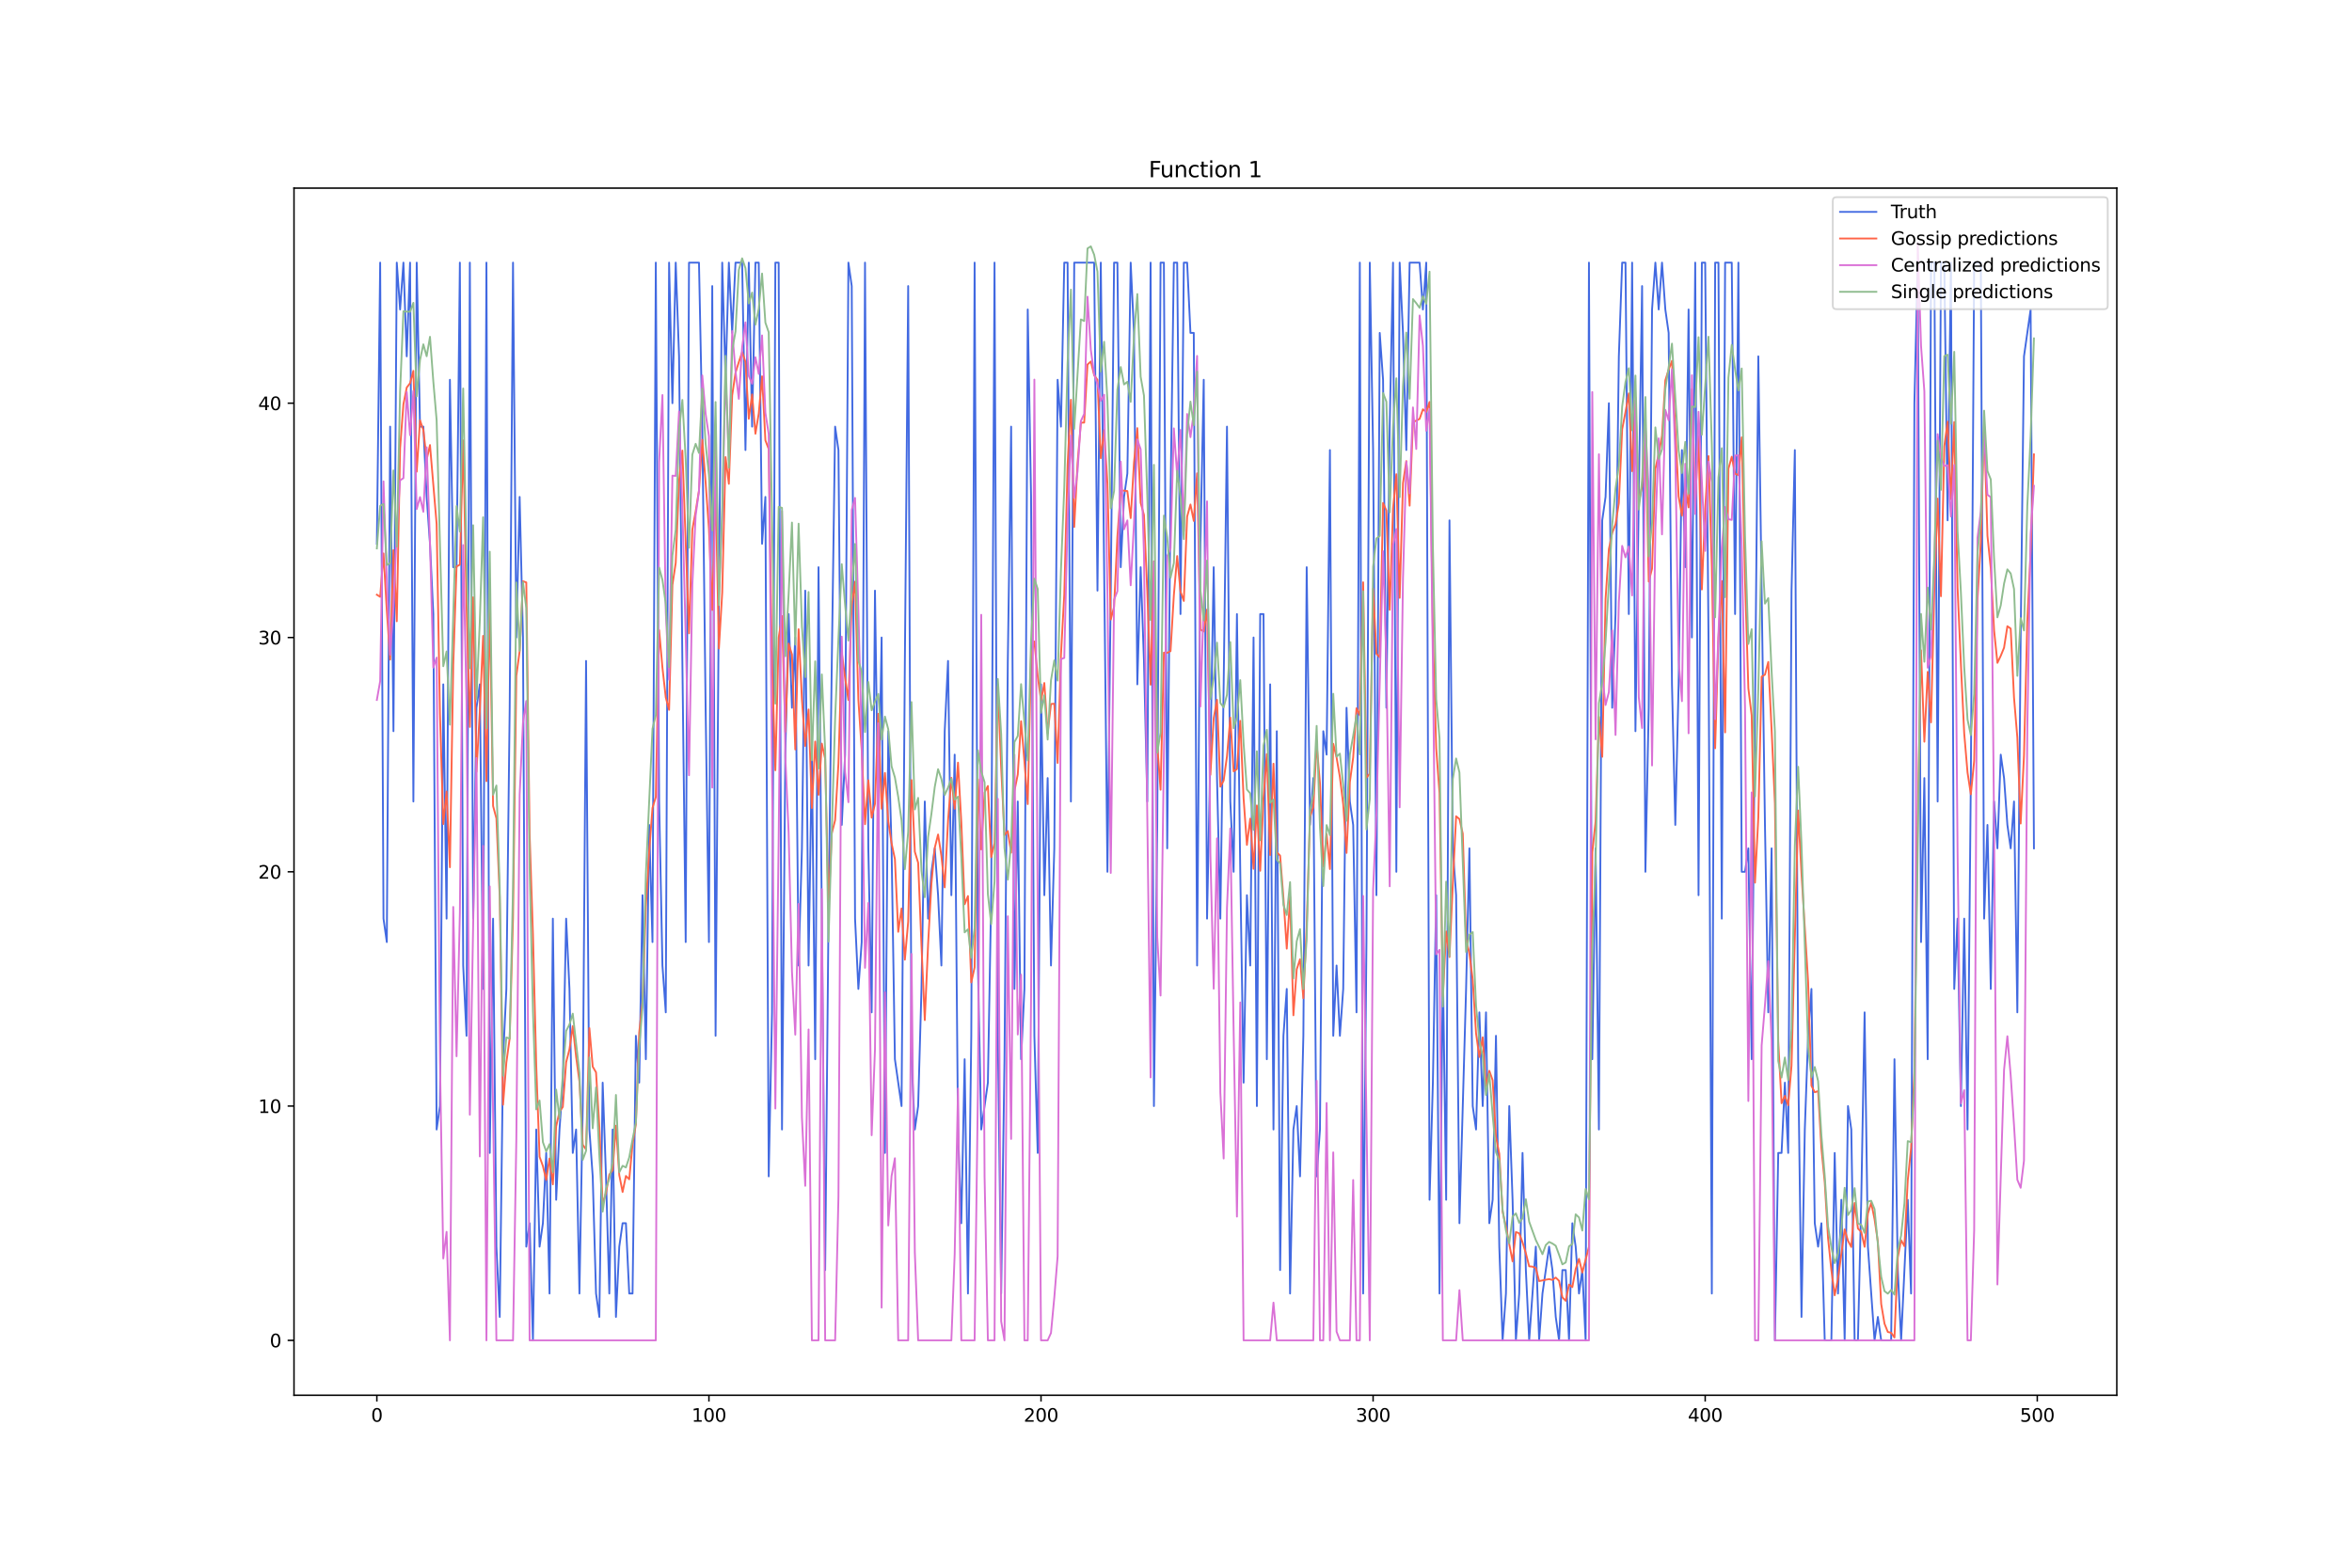 <?xml version="1.0" encoding="utf-8" standalone="no"?>
<!DOCTYPE svg PUBLIC "-//W3C//DTD SVG 1.1//EN"
  "http://www.w3.org/Graphics/SVG/1.1/DTD/svg11.dtd">
<svg xmlns:xlink="http://www.w3.org/1999/xlink" width="1296pt" height="864pt" viewBox="0 0 1296 864" xmlns="http://www.w3.org/2000/svg" version="1.1">
 <defs>
  <style type="text/css">*{stroke-linejoin: round; stroke-linecap: butt}</style>
 </defs>
 <g id="figure_1">
  <g id="patch_1">
   <path d="M 0 864 
L 1296 864 
L 1296 0 
L 0 0 
z
" style="fill: #ffffff"/>
  </g>
  <g id="axes_1">
   <g id="patch_2">
    <path d="M 162 768.96 
L 1166.4 768.96 
L 1166.4 103.68 
L 162 103.68 
z
" style="fill: #ffffff"/>
   </g>
   <g id="matplotlib.axis_1">
    <g id="xtick_1">
     <g id="line2d_1">
      <defs>
       <path id="m7e8999a92a" d="M 0 0 
L 0 3.5 
" style="stroke: #000000; stroke-width: 0.8"/>
      </defs>
      <g>
       <use xlink:href="#m7e8999a92a" x="207.655" y="768.96" style="stroke: #000000; stroke-width: 0.8"/>
      </g>
     </g>
     <g id="text_1">
      <!-- 0 -->
      <g transform="translate(204.473 783.558) scale(0.1 -0.1)">
       <defs>
        <path id="DejaVuSans-30" d="M 2034 4250 
Q 1547 4250 1301 3770 
Q 1056 3291 1056 2328 
Q 1056 1369 1301 889 
Q 1547 409 2034 409 
Q 2525 409 2770 889 
Q 3016 1369 3016 2328 
Q 3016 3291 2770 3770 
Q 2525 4250 2034 4250 
z
M 2034 4750 
Q 2819 4750 3233 4129 
Q 3647 3509 3647 2328 
Q 3647 1150 3233 529 
Q 2819 -91 2034 -91 
Q 1250 -91 836 529 
Q 422 1150 422 2328 
Q 422 3509 836 4129 
Q 1250 4750 2034 4750 
z
" transform="scale(0.016)"/>
       </defs>
       <use xlink:href="#DejaVuSans-30"/>
      </g>
     </g>
    </g>
    <g id="xtick_2">
     <g id="line2d_2">
      <g>
       <use xlink:href="#m7e8999a92a" x="390.639" y="768.96" style="stroke: #000000; stroke-width: 0.8"/>
      </g>
     </g>
     <g id="text_2">
      <!-- 100 -->
      <g transform="translate(381.095 783.558) scale(0.1 -0.1)">
       <defs>
        <path id="DejaVuSans-31" d="M 794 531 
L 1825 531 
L 1825 4091 
L 703 3866 
L 703 4441 
L 1819 4666 
L 2450 4666 
L 2450 531 
L 3481 531 
L 3481 0 
L 794 0 
L 794 531 
z
" transform="scale(0.016)"/>
       </defs>
       <use xlink:href="#DejaVuSans-31"/>
       <use xlink:href="#DejaVuSans-30" x="63.623"/>
       <use xlink:href="#DejaVuSans-30" x="127.246"/>
      </g>
     </g>
    </g>
    <g id="xtick_3">
     <g id="line2d_3">
      <g>
       <use xlink:href="#m7e8999a92a" x="573.623" y="768.96" style="stroke: #000000; stroke-width: 0.8"/>
      </g>
     </g>
     <g id="text_3">
      <!-- 200 -->
      <g transform="translate(564.079 783.558) scale(0.1 -0.1)">
       <defs>
        <path id="DejaVuSans-32" d="M 1228 531 
L 3431 531 
L 3431 0 
L 469 0 
L 469 531 
Q 828 903 1448 1529 
Q 2069 2156 2228 2338 
Q 2531 2678 2651 2914 
Q 2772 3150 2772 3378 
Q 2772 3750 2511 3984 
Q 2250 4219 1831 4219 
Q 1534 4219 1204 4116 
Q 875 4013 500 3803 
L 500 4441 
Q 881 4594 1212 4672 
Q 1544 4750 1819 4750 
Q 2544 4750 2975 4387 
Q 3406 4025 3406 3419 
Q 3406 3131 3298 2873 
Q 3191 2616 2906 2266 
Q 2828 2175 2409 1742 
Q 1991 1309 1228 531 
z
" transform="scale(0.016)"/>
       </defs>
       <use xlink:href="#DejaVuSans-32"/>
       <use xlink:href="#DejaVuSans-30" x="63.623"/>
       <use xlink:href="#DejaVuSans-30" x="127.246"/>
      </g>
     </g>
    </g>
    <g id="xtick_4">
     <g id="line2d_4">
      <g>
       <use xlink:href="#m7e8999a92a" x="756.607" y="768.96" style="stroke: #000000; stroke-width: 0.8"/>
      </g>
     </g>
     <g id="text_4">
      <!-- 300 -->
      <g transform="translate(747.063 783.558) scale(0.1 -0.1)">
       <defs>
        <path id="DejaVuSans-33" d="M 2597 2516 
Q 3050 2419 3304 2112 
Q 3559 1806 3559 1356 
Q 3559 666 3084 287 
Q 2609 -91 1734 -91 
Q 1441 -91 1130 -33 
Q 819 25 488 141 
L 488 750 
Q 750 597 1062 519 
Q 1375 441 1716 441 
Q 2309 441 2620 675 
Q 2931 909 2931 1356 
Q 2931 1769 2642 2001 
Q 2353 2234 1838 2234 
L 1294 2234 
L 1294 2753 
L 1863 2753 
Q 2328 2753 2575 2939 
Q 2822 3125 2822 3475 
Q 2822 3834 2567 4026 
Q 2313 4219 1838 4219 
Q 1578 4219 1281 4162 
Q 984 4106 628 3988 
L 628 4550 
Q 988 4650 1302 4700 
Q 1616 4750 1894 4750 
Q 2613 4750 3031 4423 
Q 3450 4097 3450 3541 
Q 3450 3153 3228 2886 
Q 3006 2619 2597 2516 
z
" transform="scale(0.016)"/>
       </defs>
       <use xlink:href="#DejaVuSans-33"/>
       <use xlink:href="#DejaVuSans-30" x="63.623"/>
       <use xlink:href="#DejaVuSans-30" x="127.246"/>
      </g>
     </g>
    </g>
    <g id="xtick_5">
     <g id="line2d_5">
      <g>
       <use xlink:href="#m7e8999a92a" x="939.591" y="768.96" style="stroke: #000000; stroke-width: 0.8"/>
      </g>
     </g>
     <g id="text_5">
      <!-- 400 -->
      <g transform="translate(930.047 783.558) scale(0.1 -0.1)">
       <defs>
        <path id="DejaVuSans-34" d="M 2419 4116 
L 825 1625 
L 2419 1625 
L 2419 4116 
z
M 2253 4666 
L 3047 4666 
L 3047 1625 
L 3713 1625 
L 3713 1100 
L 3047 1100 
L 3047 0 
L 2419 0 
L 2419 1100 
L 313 1100 
L 313 1709 
L 2253 4666 
z
" transform="scale(0.016)"/>
       </defs>
       <use xlink:href="#DejaVuSans-34"/>
       <use xlink:href="#DejaVuSans-30" x="63.623"/>
       <use xlink:href="#DejaVuSans-30" x="127.246"/>
      </g>
     </g>
    </g>
    <g id="xtick_6">
     <g id="line2d_6">
      <g>
       <use xlink:href="#m7e8999a92a" x="1122.575" y="768.96" style="stroke: #000000; stroke-width: 0.8"/>
      </g>
     </g>
     <g id="text_6">
      <!-- 500 -->
      <g transform="translate(1113.032 783.558) scale(0.1 -0.1)">
       <defs>
        <path id="DejaVuSans-35" d="M 691 4666 
L 3169 4666 
L 3169 4134 
L 1269 4134 
L 1269 2991 
Q 1406 3038 1543 3061 
Q 1681 3084 1819 3084 
Q 2600 3084 3056 2656 
Q 3513 2228 3513 1497 
Q 3513 744 3044 326 
Q 2575 -91 1722 -91 
Q 1428 -91 1123 -41 
Q 819 9 494 109 
L 494 744 
Q 775 591 1075 516 
Q 1375 441 1709 441 
Q 2250 441 2565 725 
Q 2881 1009 2881 1497 
Q 2881 1984 2565 2268 
Q 2250 2553 1709 2553 
Q 1456 2553 1204 2497 
Q 953 2441 691 2322 
L 691 4666 
z
" transform="scale(0.016)"/>
       </defs>
       <use xlink:href="#DejaVuSans-35"/>
       <use xlink:href="#DejaVuSans-30" x="63.623"/>
       <use xlink:href="#DejaVuSans-30" x="127.246"/>
      </g>
     </g>
    </g>
   </g>
   <g id="matplotlib.axis_2">
    <g id="ytick_1">
     <g id="line2d_7">
      <defs>
       <path id="ma4fb232ae3" d="M 0 0 
L -3.5 0 
" style="stroke: #000000; stroke-width: 0.8"/>
      </defs>
      <g>
       <use xlink:href="#ma4fb232ae3" x="162" y="738.72" style="stroke: #000000; stroke-width: 0.8"/>
      </g>
     </g>
     <g id="text_7">
      <!-- 0 -->
      <g transform="translate(148.637 742.519) scale(0.1 -0.1)">
       <use xlink:href="#DejaVuSans-30"/>
      </g>
     </g>
    </g>
    <g id="ytick_2">
     <g id="line2d_8">
      <g>
       <use xlink:href="#ma4fb232ae3" x="162" y="609.594" style="stroke: #000000; stroke-width: 0.8"/>
      </g>
     </g>
     <g id="text_8">
      <!-- 10 -->
      <g transform="translate(142.275 613.393) scale(0.1 -0.1)">
       <use xlink:href="#DejaVuSans-31"/>
       <use xlink:href="#DejaVuSans-30" x="63.623"/>
      </g>
     </g>
    </g>
    <g id="ytick_3">
     <g id="line2d_9">
      <g>
       <use xlink:href="#ma4fb232ae3" x="162" y="480.468" style="stroke: #000000; stroke-width: 0.8"/>
      </g>
     </g>
     <g id="text_9">
      <!-- 20 -->
      <g transform="translate(142.275 484.267) scale(0.1 -0.1)">
       <use xlink:href="#DejaVuSans-32"/>
       <use xlink:href="#DejaVuSans-30" x="63.623"/>
      </g>
     </g>
    </g>
    <g id="ytick_4">
     <g id="line2d_10">
      <g>
       <use xlink:href="#ma4fb232ae3" x="162" y="351.341" style="stroke: #000000; stroke-width: 0.8"/>
      </g>
     </g>
     <g id="text_10">
      <!-- 30 -->
      <g transform="translate(142.275 355.141) scale(0.1 -0.1)">
       <use xlink:href="#DejaVuSans-33"/>
       <use xlink:href="#DejaVuSans-30" x="63.623"/>
      </g>
     </g>
    </g>
    <g id="ytick_5">
     <g id="line2d_11">
      <g>
       <use xlink:href="#ma4fb232ae3" x="162" y="222.215" style="stroke: #000000; stroke-width: 0.8"/>
      </g>
     </g>
     <g id="text_11">
      <!-- 40 -->
      <g transform="translate(142.275 226.014) scale(0.1 -0.1)">
       <use xlink:href="#DejaVuSans-34"/>
       <use xlink:href="#DejaVuSans-30" x="63.623"/>
      </g>
     </g>
    </g>
   </g>
   <g id="line2d_12">
    <path d="M 207.655 299.691 
L 209.484 144.74 
L 211.314 506.293 
L 213.144 519.205 
L 214.974 235.128 
L 216.804 402.992 
L 218.634 144.74 
L 220.463 170.565 
L 222.293 144.74 
L 224.123 196.39 
L 225.953 144.74 
L 227.783 441.73 
L 229.613 144.74 
L 231.442 235.128 
L 233.272 235.128 
L 235.102 273.866 
L 236.932 299.691 
L 238.762 338.429 
L 240.592 622.506 
L 242.422 609.594 
L 244.251 377.167 
L 246.081 506.293 
L 247.911 209.303 
L 249.741 312.604 
L 251.571 312.604 
L 253.401 144.74 
L 255.23 532.118 
L 257.06 570.856 
L 258.89 144.74 
L 260.72 506.293 
L 262.55 390.079 
L 264.38 377.167 
L 266.209 545.031 
L 268.039 144.74 
L 269.869 635.419 
L 271.699 506.293 
L 273.529 687.07 
L 275.359 725.807 
L 277.189 583.769 
L 279.018 545.031 
L 280.848 390.079 
L 282.678 144.74 
L 284.508 351.341 
L 286.338 273.866 
L 288.168 351.341 
L 289.997 687.07 
L 291.827 674.157 
L 293.657 738.72 
L 295.487 622.506 
L 297.317 687.07 
L 299.147 674.157 
L 300.976 635.419 
L 302.806 712.895 
L 304.636 506.293 
L 306.466 661.244 
L 308.296 622.506 
L 310.126 596.681 
L 311.956 506.293 
L 313.785 545.031 
L 315.615 635.419 
L 317.445 622.506 
L 319.275 712.895 
L 321.105 609.594 
L 322.935 364.254 
L 324.764 622.506 
L 326.594 648.332 
L 328.424 712.895 
L 330.254 725.807 
L 332.084 596.681 
L 333.914 648.332 
L 335.743 712.895 
L 337.573 622.506 
L 339.403 725.807 
L 341.233 687.07 
L 343.063 674.157 
L 344.893 674.157 
L 346.723 712.895 
L 348.552 712.895 
L 350.382 570.856 
L 352.212 596.681 
L 354.042 493.38 
L 355.872 583.769 
L 357.702 454.642 
L 359.531 519.205 
L 361.361 144.74 
L 363.191 441.73 
L 365.021 532.118 
L 366.851 557.943 
L 368.681 144.74 
L 370.51 222.215 
L 372.34 144.74 
L 374.17 196.39 
L 376 364.254 
L 377.83 519.205 
L 379.66 144.74 
L 385.149 144.74 
L 386.979 235.128 
L 388.809 390.079 
L 390.639 519.205 
L 392.469 157.652 
L 394.298 570.856 
L 396.128 325.516 
L 397.958 144.74 
L 399.788 209.303 
L 401.618 144.74 
L 403.448 183.477 
L 405.277 144.74 
L 408.937 144.74 
L 410.767 248.041 
L 412.597 144.74 
L 414.427 235.128 
L 416.256 144.74 
L 418.086 144.74 
L 419.916 299.691 
L 421.746 273.866 
L 423.576 648.332 
L 425.406 557.943 
L 427.236 144.74 
L 429.065 144.74 
L 430.895 622.506 
L 432.725 415.905 
L 434.555 338.429 
L 436.385 390.079 
L 438.215 351.341 
L 440.044 532.118 
L 441.874 467.555 
L 443.704 325.516 
L 445.534 532.118 
L 447.364 415.905 
L 449.194 583.769 
L 451.023 312.604 
L 454.683 699.982 
L 456.513 506.293 
L 458.343 364.254 
L 460.173 235.128 
L 462.003 248.041 
L 463.832 454.642 
L 465.662 415.905 
L 467.492 144.74 
L 469.322 157.652 
L 471.152 506.293 
L 472.982 545.031 
L 474.811 519.205 
L 476.641 144.74 
L 478.471 467.555 
L 480.301 557.943 
L 482.131 325.516 
L 483.961 454.642 
L 485.79 351.341 
L 487.62 635.419 
L 489.45 402.992 
L 491.28 467.555 
L 493.11 583.769 
L 496.77 609.594 
L 498.599 364.254 
L 500.429 157.652 
L 502.259 583.769 
L 504.089 622.506 
L 505.919 609.594 
L 507.749 545.031 
L 509.578 441.73 
L 511.408 506.293 
L 513.238 480.468 
L 515.068 467.555 
L 516.898 493.38 
L 518.728 532.118 
L 520.557 402.992 
L 522.387 364.254 
L 524.217 493.38 
L 526.047 415.905 
L 527.877 622.506 
L 529.707 674.157 
L 531.536 583.769 
L 533.366 712.895 
L 535.196 570.856 
L 537.026 144.74 
L 538.856 532.118 
L 540.686 622.506 
L 544.345 596.681 
L 546.175 493.38 
L 548.005 144.74 
L 549.835 570.856 
L 551.665 712.895 
L 553.495 583.769 
L 555.324 364.254 
L 557.154 235.128 
L 558.984 545.031 
L 560.814 441.73 
L 562.644 583.769 
L 564.474 545.031 
L 566.303 170.565 
L 568.133 273.866 
L 569.963 570.856 
L 571.793 635.419 
L 573.623 377.167 
L 575.453 493.38 
L 577.283 428.817 
L 579.112 532.118 
L 580.942 467.555 
L 582.772 209.303 
L 584.602 235.128 
L 586.432 144.74 
L 588.262 144.74 
L 590.091 441.73 
L 591.921 144.74 
L 602.9 144.74 
L 604.73 325.516 
L 606.56 144.74 
L 610.22 480.468 
L 612.05 325.516 
L 613.879 144.74 
L 615.709 144.74 
L 617.539 312.604 
L 619.369 273.866 
L 621.199 260.953 
L 623.029 144.74 
L 624.858 183.477 
L 626.688 377.167 
L 628.518 312.604 
L 630.348 364.254 
L 632.178 441.73 
L 634.008 144.74 
L 635.837 609.594 
L 637.667 454.642 
L 639.497 144.74 
L 641.327 144.74 
L 643.157 467.555 
L 644.987 273.866 
L 646.817 144.74 
L 648.646 144.74 
L 650.476 338.429 
L 652.306 144.74 
L 654.136 144.74 
L 655.966 183.477 
L 657.796 183.477 
L 659.625 532.118 
L 661.455 299.691 
L 663.285 209.303 
L 665.115 506.293 
L 666.945 415.905 
L 668.775 312.604 
L 670.604 428.817 
L 672.434 506.293 
L 674.264 377.167 
L 676.094 235.128 
L 677.924 441.73 
L 679.754 480.468 
L 681.583 338.429 
L 683.413 480.468 
L 685.243 596.681 
L 687.073 493.38 
L 688.903 532.118 
L 690.733 351.341 
L 692.563 609.594 
L 694.392 338.429 
L 696.222 338.429 
L 698.052 583.769 
L 699.882 377.167 
L 701.712 622.506 
L 703.542 402.992 
L 705.371 699.982 
L 707.201 570.856 
L 709.031 545.031 
L 710.861 712.895 
L 712.691 622.506 
L 714.521 609.594 
L 716.35 648.332 
L 718.18 570.856 
L 720.01 312.604 
L 721.84 454.642 
L 723.67 428.817 
L 725.5 648.332 
L 727.33 622.506 
L 729.159 402.992 
L 730.989 415.905 
L 732.819 248.041 
L 734.649 570.856 
L 736.479 532.118 
L 738.309 570.856 
L 740.138 545.031 
L 741.968 390.079 
L 743.798 441.73 
L 745.628 454.642 
L 747.458 557.943 
L 749.288 144.74 
L 751.117 712.895 
L 752.947 519.205 
L 754.777 144.74 
L 756.607 248.041 
L 758.437 493.38 
L 760.267 183.477 
L 762.097 209.303 
L 763.926 390.079 
L 765.756 235.128 
L 767.586 144.74 
L 769.416 480.468 
L 771.246 144.74 
L 773.076 183.477 
L 774.905 248.041 
L 776.735 144.74 
L 782.225 144.74 
L 784.055 170.565 
L 785.884 144.74 
L 787.714 661.244 
L 789.544 596.681 
L 791.374 493.38 
L 793.204 712.895 
L 795.034 532.118 
L 796.864 661.244 
L 798.693 286.778 
L 800.523 467.555 
L 802.353 493.38 
L 804.183 674.157 
L 807.843 545.031 
L 809.672 467.555 
L 811.502 609.594 
L 813.332 622.506 
L 815.162 557.943 
L 816.992 609.594 
L 818.822 557.943 
L 820.651 674.157 
L 822.481 661.244 
L 824.311 570.856 
L 826.141 687.07 
L 827.971 738.72 
L 829.801 712.895 
L 831.63 609.594 
L 833.46 661.244 
L 835.29 738.72 
L 837.12 712.895 
L 838.95 635.419 
L 840.78 699.982 
L 842.61 738.72 
L 846.269 687.07 
L 848.099 738.72 
L 849.929 712.895 
L 853.589 687.07 
L 855.418 699.982 
L 857.248 725.807 
L 859.078 738.72 
L 860.908 699.982 
L 862.738 699.982 
L 864.568 738.72 
L 866.397 674.157 
L 868.227 687.07 
L 870.057 712.895 
L 871.887 699.982 
L 873.717 738.72 
L 875.547 144.74 
L 877.377 583.769 
L 879.206 467.555 
L 881.036 622.506 
L 882.866 286.778 
L 884.696 273.866 
L 886.526 222.215 
L 888.356 390.079 
L 890.185 338.429 
L 892.015 196.39 
L 893.845 144.74 
L 895.675 144.74 
L 897.505 338.429 
L 899.335 144.74 
L 901.164 402.992 
L 902.994 273.866 
L 904.824 157.652 
L 906.654 480.468 
L 908.484 390.079 
L 910.314 170.565 
L 912.144 144.74 
L 913.973 170.565 
L 915.803 144.74 
L 917.633 170.565 
L 919.463 183.477 
L 921.293 377.167 
L 923.123 454.642 
L 924.952 377.167 
L 926.782 248.041 
L 928.612 312.604 
L 930.442 170.565 
L 932.272 351.341 
L 934.102 144.74 
L 935.931 493.38 
L 937.761 144.74 
L 939.591 144.74 
L 941.421 351.341 
L 943.251 712.895 
L 945.081 144.74 
L 946.911 144.74 
L 948.74 506.293 
L 950.57 144.74 
L 954.23 144.74 
L 956.06 338.429 
L 957.89 144.74 
L 959.719 480.468 
L 961.549 480.468 
L 963.379 467.555 
L 965.209 583.769 
L 968.869 196.39 
L 972.528 454.642 
L 974.358 557.943 
L 976.188 467.555 
L 978.018 738.72 
L 979.848 635.419 
L 981.678 635.419 
L 983.507 596.681 
L 985.337 635.419 
L 987.167 325.516 
L 988.997 248.041 
L 990.827 583.769 
L 992.657 725.807 
L 994.486 622.506 
L 996.316 570.856 
L 998.146 545.031 
L 999.976 674.157 
L 1001.806 687.07 
L 1003.636 674.157 
L 1005.465 738.72 
L 1009.125 738.72 
L 1010.955 635.419 
L 1012.785 712.895 
L 1014.615 661.244 
L 1016.444 738.72 
L 1018.274 609.594 
L 1020.104 622.506 
L 1021.934 738.72 
L 1023.764 738.72 
L 1025.594 661.244 
L 1027.424 557.943 
L 1029.253 687.07 
L 1032.913 738.72 
L 1034.743 725.807 
L 1036.573 738.72 
L 1042.062 738.72 
L 1043.892 583.769 
L 1045.722 699.982 
L 1047.552 738.72 
L 1051.211 661.244 
L 1053.041 712.895 
L 1054.871 222.215 
L 1056.701 144.74 
L 1058.531 519.205 
L 1060.361 428.817 
L 1062.191 583.769 
L 1064.02 144.74 
L 1065.85 144.74 
L 1067.68 441.73 
L 1069.51 144.74 
L 1071.34 144.74 
L 1073.17 286.778 
L 1074.999 144.74 
L 1076.829 545.031 
L 1078.659 506.293 
L 1080.489 609.594 
L 1082.319 506.293 
L 1084.149 622.506 
L 1085.978 428.817 
L 1087.808 144.74 
L 1091.468 144.74 
L 1093.298 506.293 
L 1095.128 454.642 
L 1096.958 545.031 
L 1098.787 441.73 
L 1100.617 467.555 
L 1102.447 415.905 
L 1104.277 428.817 
L 1106.107 454.642 
L 1107.937 467.555 
L 1109.766 441.73 
L 1111.596 557.943 
L 1113.426 351.341 
L 1115.256 196.39 
L 1118.916 170.565 
L 1120.745 467.555 
L 1120.745 467.555 
" clip-path="url(#pc0b35b128b)" style="fill: none; stroke: #4169e1; stroke-linecap: square"/>
   </g>
   <g id="line2d_13">
    <path d="M 207.655 327.764 
L 209.484 328.934 
L 211.314 304.996 
L 213.144 336.607 
L 214.974 363.541 
L 216.804 303.185 
L 218.634 342.408 
L 220.463 247 
L 222.293 222.821 
L 224.123 213.582 
L 225.953 211.202 
L 227.783 204.385 
L 229.613 259.974 
L 231.442 231.663 
L 233.272 236.987 
L 235.102 253.22 
L 236.932 245.282 
L 240.592 288.819 
L 242.422 393.39 
L 244.251 454.166 
L 246.081 436.206 
L 247.911 477.967 
L 249.741 366.619 
L 251.571 312.167 
L 253.401 311.253 
L 255.23 242.692 
L 257.06 332.983 
L 258.89 400.662 
L 260.72 329.167 
L 262.55 425.402 
L 264.38 392.159 
L 266.209 350.445 
L 268.039 430.532 
L 269.869 332.908 
L 271.699 444.222 
L 273.529 451.016 
L 275.359 494.248 
L 277.189 608.871 
L 279.018 585.557 
L 280.848 572.245 
L 282.678 506.005 
L 284.508 372.474 
L 286.338 358.884 
L 288.168 320.317 
L 289.997 320.985 
L 291.827 459.633 
L 293.657 514.866 
L 295.487 587.349 
L 297.317 637.525 
L 299.147 642.621 
L 300.976 650.336 
L 302.806 638.466 
L 304.636 652.735 
L 306.466 620.755 
L 308.296 612.682 
L 310.126 610.058 
L 311.956 585.45 
L 313.785 578.329 
L 315.615 565.541 
L 317.445 582.376 
L 319.275 596.016 
L 321.105 630.852 
L 322.935 633.561 
L 324.764 566.606 
L 326.594 587.866 
L 328.424 590.994 
L 330.254 620.895 
L 332.084 663.866 
L 333.914 657.523 
L 335.743 647.372 
L 337.573 644.936 
L 339.403 620.382 
L 341.233 647.616 
L 343.063 656.942 
L 344.893 648.092 
L 346.723 649.946 
L 348.552 630.52 
L 350.382 619.691 
L 352.212 569.098 
L 354.042 552.437 
L 355.872 499.985 
L 357.702 469.579 
L 359.531 445.26 
L 361.361 439.252 
L 363.191 347.277 
L 365.021 367.95 
L 366.851 384.408 
L 368.681 391.228 
L 370.51 322.382 
L 372.34 310.21 
L 374.17 265.025 
L 376 248.325 
L 379.66 349.063 
L 381.489 291.929 
L 383.319 281.838 
L 385.149 270.304 
L 386.979 242.385 
L 388.809 265.922 
L 390.639 291.421 
L 392.469 336.183 
L 394.298 268.038 
L 396.128 357.427 
L 397.958 326.572 
L 399.788 251.91 
L 401.618 266.644 
L 403.448 217.863 
L 405.277 205.441 
L 407.107 199.552 
L 408.937 194.045 
L 410.767 199.466 
L 412.597 230.811 
L 414.427 217.371 
L 416.256 239.03 
L 418.086 227.885 
L 419.916 207.387 
L 421.746 242.699 
L 423.576 247.485 
L 425.406 365.543 
L 427.236 424.524 
L 429.065 351.442 
L 430.895 339.529 
L 432.725 403.34 
L 434.555 354.727 
L 436.385 360.706 
L 438.215 413.057 
L 440.044 346.783 
L 441.874 385.407 
L 443.704 411.145 
L 445.534 390.999 
L 447.364 445.348 
L 449.194 408.673 
L 451.023 438.046 
L 452.853 409.829 
L 454.683 418.275 
L 456.513 500.064 
L 458.343 459.266 
L 460.173 452.008 
L 462.003 420.723 
L 463.832 359.618 
L 465.662 373.553 
L 467.492 385.822 
L 469.322 333.866 
L 471.152 320.535 
L 472.982 385.762 
L 474.811 413.342 
L 476.641 454.239 
L 478.471 430.019 
L 480.301 450.655 
L 482.131 442.981 
L 483.961 393.381 
L 485.79 445.756 
L 487.62 425.991 
L 489.45 452.653 
L 491.28 464.75 
L 493.11 473.43 
L 494.94 513.562 
L 496.77 500.678 
L 498.599 528.896 
L 500.429 507.94 
L 502.259 429.925 
L 504.089 469.408 
L 505.919 475.526 
L 507.749 521.059 
L 509.578 562.207 
L 511.408 520.213 
L 513.238 486.905 
L 515.068 467.283 
L 516.898 459.912 
L 518.728 471.663 
L 520.557 489.071 
L 522.387 452.362 
L 524.217 428.67 
L 526.047 445.768 
L 527.877 420.311 
L 529.707 453.364 
L 531.536 498.343 
L 533.366 493.831 
L 535.196 541.459 
L 537.026 533.119 
L 538.856 429.481 
L 540.686 468.178 
L 542.516 436.745 
L 544.345 433.189 
L 546.175 472.404 
L 548.005 464.675 
L 549.835 378.106 
L 551.665 423.074 
L 553.495 460.31 
L 555.324 458.008 
L 557.154 469.933 
L 558.984 435.877 
L 560.814 426.865 
L 562.644 397.49 
L 564.474 419.639 
L 566.303 443.171 
L 568.133 361.349 
L 569.963 353.541 
L 571.793 372.505 
L 573.623 386.175 
L 575.453 376.415 
L 577.283 404.132 
L 579.112 387.995 
L 580.942 387.852 
L 582.772 420.493 
L 584.602 360.981 
L 586.432 327.698 
L 588.262 256.149 
L 590.091 220.338 
L 591.921 290.428 
L 593.751 255.294 
L 595.581 232.967 
L 597.411 232.898 
L 599.241 200.898 
L 601.07 199.234 
L 602.9 206.777 
L 604.73 209.335 
L 606.56 252.529 
L 608.39 237.097 
L 610.22 266.49 
L 612.05 341.463 
L 613.879 334.458 
L 615.709 295.676 
L 617.539 270.516 
L 619.369 270.407 
L 621.199 270.65 
L 623.029 285.554 
L 624.858 254.869 
L 626.688 235.961 
L 628.518 277.103 
L 630.348 283.816 
L 632.178 325.848 
L 634.008 377.364 
L 635.837 309.375 
L 637.667 410.527 
L 639.497 435.257 
L 641.327 359.674 
L 643.157 359.794 
L 644.987 358.854 
L 646.817 328.024 
L 648.646 306.456 
L 650.476 326.031 
L 652.306 331.216 
L 654.136 284.693 
L 655.966 278.026 
L 657.796 287.11 
L 659.625 260.86 
L 661.455 346.971 
L 663.285 348.031 
L 665.115 335.944 
L 666.945 427.022 
L 668.775 395.814 
L 670.604 385.693 
L 672.434 433.58 
L 674.264 430.165 
L 676.094 416.842 
L 677.924 395.485 
L 679.754 425.12 
L 681.583 423.866 
L 683.413 397.281 
L 685.243 440.052 
L 687.073 465.643 
L 688.903 451.168 
L 690.733 478.823 
L 692.563 443.907 
L 694.392 479.919 
L 696.222 439.631 
L 698.052 415.602 
L 699.882 471.253 
L 701.712 420.898 
L 703.542 469.707 
L 705.371 471.554 
L 707.201 494.888 
L 709.031 522.84 
L 710.861 494.354 
L 712.691 559.564 
L 714.521 534.227 
L 716.35 528.659 
L 718.18 550.124 
L 720.01 510.668 
L 721.84 450.149 
L 723.67 444.887 
L 725.5 410.064 
L 727.33 431.587 
L 729.159 477.455 
L 730.989 459.68 
L 732.819 478.969 
L 734.649 409.907 
L 736.479 417.455 
L 738.309 428.29 
L 740.138 443.226 
L 741.968 470.079 
L 743.798 431.071 
L 745.628 417.472 
L 747.458 390.327 
L 749.288 394.221 
L 751.117 320.915 
L 752.947 428.584 
L 754.777 426.379 
L 756.607 324.421 
L 758.437 360.29 
L 760.267 362.281 
L 762.097 277.195 
L 763.926 281.378 
L 765.756 336.121 
L 767.586 280.417 
L 769.416 261.344 
L 771.246 329.502 
L 773.076 266.316 
L 774.905 254.12 
L 776.735 278.703 
L 778.565 232.716 
L 782.225 230.863 
L 784.055 225.571 
L 785.884 227.032 
L 787.714 221.518 
L 789.544 348.79 
L 791.374 412.435 
L 793.204 437.078 
L 795.034 549.076 
L 796.864 513.355 
L 798.693 527.451 
L 800.523 486.964 
L 802.353 449.882 
L 804.183 451.415 
L 806.013 459.457 
L 807.843 517.731 
L 809.672 525.494 
L 811.502 540 
L 813.332 569.477 
L 815.162 582.537 
L 816.992 571.706 
L 818.822 598.675 
L 820.651 590.166 
L 822.481 595.373 
L 824.311 626.566 
L 826.141 635.871 
L 827.971 667.795 
L 829.801 676.043 
L 833.46 695.182 
L 835.29 679.013 
L 837.12 679.72 
L 838.95 684.707 
L 840.78 690.721 
L 842.61 697.923 
L 844.439 698.096 
L 846.269 698.853 
L 848.099 706.058 
L 851.759 705.288 
L 853.589 704.97 
L 855.418 705.4 
L 857.248 704.109 
L 859.078 705.906 
L 860.908 715.016 
L 862.738 716.912 
L 864.568 707.948 
L 866.397 709.361 
L 868.227 699.405 
L 870.057 693.796 
L 871.887 701.327 
L 875.547 687.161 
L 877.377 469.783 
L 879.206 452.784 
L 881.036 395.096 
L 882.866 417.109 
L 884.696 330.063 
L 886.526 302.645 
L 888.356 293.731 
L 890.185 288.957 
L 892.015 277.273 
L 893.845 236.572 
L 895.675 227.118 
L 897.505 216.792 
L 899.335 259.686 
L 901.164 220.705 
L 902.994 277.27 
L 904.824 268.053 
L 906.654 235.815 
L 908.484 320.509 
L 910.314 313.395 
L 912.144 258.291 
L 913.973 250.292 
L 915.803 240.102 
L 917.633 209.587 
L 919.463 203.708 
L 921.293 198.866 
L 924.952 273.558 
L 926.782 284.18 
L 928.612 268.618 
L 930.442 279.664 
L 932.272 214.434 
L 934.102 276.646 
L 935.931 240.409 
L 937.761 324.87 
L 939.591 280.096 
L 941.421 251.348 
L 943.251 312.242 
L 945.081 412.414 
L 946.911 351.303 
L 948.74 320.218 
L 950.57 403.642 
L 952.4 258.289 
L 954.23 251.71 
L 956.06 261.065 
L 957.89 261.88 
L 959.719 241.025 
L 961.549 319.955 
L 963.379 379.349 
L 965.209 394.261 
L 967.039 486.471 
L 968.869 450.508 
L 970.698 372.937 
L 972.528 371.812 
L 974.358 364.818 
L 976.188 402.223 
L 978.018 442.818 
L 979.848 573.873 
L 981.678 608.031 
L 983.507 603.924 
L 985.337 609.143 
L 987.167 587.225 
L 990.827 446.676 
L 992.657 481.428 
L 996.316 541.35 
L 998.146 598.406 
L 999.976 601.98 
L 1001.806 601.33 
L 1003.636 632.917 
L 1005.465 651.602 
L 1007.295 682.386 
L 1009.125 700.03 
L 1010.955 713.873 
L 1012.785 704.614 
L 1016.444 677.53 
L 1018.274 683.823 
L 1020.104 687.252 
L 1021.934 663.014 
L 1023.764 677.073 
L 1025.594 678.919 
L 1027.424 687.172 
L 1029.253 668.818 
L 1031.083 662.913 
L 1032.913 671.896 
L 1034.743 684.412 
L 1036.573 718.643 
L 1038.403 729.524 
L 1040.232 734.093 
L 1042.062 734.512 
L 1043.892 737.143 
L 1045.722 692.996 
L 1047.552 683.495 
L 1049.382 686.813 
L 1051.211 650.554 
L 1053.041 632.887 
L 1054.871 590.74 
L 1056.701 449.417 
L 1058.531 358.421 
L 1060.361 408.783 
L 1062.191 370.282 
L 1064.02 398.11 
L 1065.85 325.434 
L 1067.68 274.798 
L 1069.51 328.605 
L 1071.34 246.052 
L 1073.17 232.372 
L 1074.999 275.131 
L 1076.829 232.595 
L 1078.659 324.014 
L 1080.489 366.007 
L 1082.319 404.165 
L 1084.149 425.771 
L 1085.978 437.76 
L 1087.808 419.318 
L 1089.638 330.404 
L 1091.468 298.982 
L 1093.298 233.764 
L 1095.128 295.306 
L 1096.958 313.372 
L 1098.787 347.477 
L 1100.617 365.319 
L 1102.447 361.456 
L 1104.277 356.972 
L 1106.107 345.124 
L 1107.937 346.428 
L 1109.766 384.469 
L 1111.596 406.506 
L 1113.426 453.886 
L 1115.256 416.488 
L 1117.086 342.415 
L 1118.916 303.816 
L 1120.745 250.422 
L 1120.745 250.422 
" clip-path="url(#pc0b35b128b)" style="fill: none; stroke: #ff6347; stroke-linecap: square"/>
   </g>
   <g id="line2d_14">
    <path d="M 207.655 385.769 
L 209.484 375.376 
L 211.314 265.285 
L 213.144 320.789 
L 214.974 360.815 
L 216.804 334.366 
L 218.634 292.618 
L 220.463 264.701 
L 222.293 263.521 
L 224.123 216.038 
L 225.953 239.868 
L 227.783 215.482 
L 229.613 280.553 
L 231.442 273.96 
L 233.272 282.052 
L 235.102 246.521 
L 236.932 299.061 
L 238.762 367.956 
L 240.592 362.416 
L 242.422 583.743 
L 244.251 693.572 
L 246.081 678.91 
L 247.911 738.72 
L 249.741 499.847 
L 251.571 582.143 
L 253.401 503.173 
L 255.23 300.411 
L 257.06 387.189 
L 258.89 614.347 
L 260.72 509.527 
L 262.55 417.766 
L 264.38 637.349 
L 266.209 466.159 
L 268.039 738.72 
L 269.869 488.518 
L 273.529 738.72 
L 282.678 738.72 
L 284.508 627.909 
L 286.338 438.077 
L 288.168 398.202 
L 289.997 386.328 
L 291.827 738.72 
L 361.361 738.72 
L 363.191 254.756 
L 365.021 217.712 
L 366.851 337.313 
L 368.681 374.582 
L 370.51 262.16 
L 372.34 262.28 
L 374.17 226.753 
L 376 279.67 
L 377.83 350.306 
L 379.66 427.27 
L 381.489 322.292 
L 383.319 284.101 
L 385.149 270.752 
L 386.979 206.914 
L 388.809 228.008 
L 390.639 240.418 
L 392.469 434.068 
L 394.298 240.113 
L 396.128 327.709 
L 397.958 285.387 
L 399.788 206.029 
L 401.618 253.592 
L 403.448 182.485 
L 405.277 204.52 
L 407.107 219.816 
L 408.937 191.26 
L 410.767 177.659 
L 412.597 207.205 
L 414.427 211.471 
L 416.256 196.889 
L 418.086 206.077 
L 419.916 184.852 
L 421.746 227.501 
L 423.576 239.208 
L 427.236 610.958 
L 429.065 461.762 
L 430.895 281.673 
L 432.725 416.855 
L 434.555 458.869 
L 436.385 535.386 
L 438.215 570.242 
L 440.044 498.174 
L 441.874 615.715 
L 443.704 653.546 
L 445.534 567.368 
L 447.364 738.72 
L 451.023 738.72 
L 452.853 490.033 
L 454.683 738.72 
L 460.173 738.72 
L 462.003 659.751 
L 463.832 350.88 
L 465.662 425.325 
L 467.492 442.132 
L 469.322 280.989 
L 471.152 274.416 
L 472.982 336.11 
L 474.811 407.247 
L 476.641 533.394 
L 478.471 497.644 
L 480.301 625.667 
L 482.131 578.406 
L 483.961 398.614 
L 485.79 720.659 
L 487.62 546.885 
L 489.45 675.403 
L 491.28 648.079 
L 493.11 638.334 
L 494.94 738.72 
L 500.429 738.72 
L 502.259 525.767 
L 504.089 690.183 
L 505.919 738.72 
L 524.217 738.72 
L 526.047 691.193 
L 527.877 599.908 
L 529.707 738.72 
L 537.026 738.72 
L 538.856 600.294 
L 540.686 338.823 
L 542.516 648.431 
L 544.345 738.72 
L 548.005 738.72 
L 549.835 440.264 
L 551.665 728.221 
L 553.495 738.72 
L 555.324 504.97 
L 557.154 627.712 
L 558.984 415.967 
L 560.814 570.15 
L 562.644 537.162 
L 564.474 738.72 
L 566.303 738.72 
L 568.133 549.986 
L 569.963 209.21 
L 571.793 499.4 
L 573.623 738.72 
L 577.283 738.72 
L 579.112 734.645 
L 580.942 715.076 
L 582.772 692.44 
L 584.602 363.254 
L 586.432 362.625 
L 588.262 286.08 
L 590.091 239.993 
L 591.921 274.392 
L 593.751 259.87 
L 595.581 232.03 
L 597.411 228.113 
L 599.241 163.513 
L 601.07 192.83 
L 602.9 206.247 
L 604.73 211.692 
L 606.56 220.857 
L 608.39 217.546 
L 610.22 326.657 
L 612.05 481.102 
L 613.879 330.519 
L 615.709 325.863 
L 617.539 254.389 
L 619.369 291.711 
L 621.199 286.786 
L 623.029 322.566 
L 624.858 288.556 
L 626.688 242.188 
L 628.518 247.585 
L 630.348 305.413 
L 634.008 593.826 
L 635.837 309.628 
L 637.667 516.456 
L 639.497 548.682 
L 641.327 416.309 
L 643.157 306.6 
L 644.987 302.336 
L 646.817 236.097 
L 648.646 262.146 
L 650.476 236.954 
L 652.306 292.595 
L 654.136 228.158 
L 655.966 240.943 
L 657.796 227.26 
L 659.625 196.161 
L 661.455 389.378 
L 665.115 276.317 
L 666.945 470.624 
L 668.775 544.903 
L 670.604 462.04 
L 672.434 602.057 
L 674.264 638.491 
L 676.094 500.313 
L 677.924 456.563 
L 679.754 568.064 
L 681.583 670.509 
L 683.413 552.493 
L 685.243 738.72 
L 699.882 738.72 
L 701.712 717.919 
L 703.542 738.72 
L 723.67 738.72 
L 725.5 595.63 
L 727.33 738.72 
L 729.159 738.72 
L 730.989 607.881 
L 732.819 738.72 
L 734.649 635.116 
L 736.479 733.92 
L 738.309 738.72 
L 743.798 738.72 
L 745.628 650.338 
L 747.458 738.72 
L 749.288 738.72 
L 751.117 493.768 
L 754.777 738.72 
L 756.607 490.394 
L 758.437 448.708 
L 762.097 303.783 
L 763.926 364.578 
L 765.756 488.469 
L 767.586 300.755 
L 769.416 291.559 
L 771.246 444.94 
L 773.076 318.867 
L 774.905 254.377 
L 776.735 271.933 
L 778.565 224.536 
L 780.395 247.435 
L 782.225 173.87 
L 784.055 190.565 
L 785.884 237.425 
L 787.714 225.396 
L 789.544 364.797 
L 791.374 525.948 
L 793.204 523.495 
L 795.034 738.72 
L 802.353 738.72 
L 804.183 711.03 
L 806.013 738.72 
L 875.547 738.72 
L 877.377 216.059 
L 879.206 407.452 
L 881.036 250.359 
L 882.866 372.236 
L 884.696 388.541 
L 886.526 381.431 
L 888.356 347.398 
L 890.185 405.056 
L 892.015 331.857 
L 893.845 300.848 
L 895.675 307.167 
L 897.505 301.2 
L 899.335 328.181 
L 901.164 218.892 
L 902.994 384.202 
L 904.824 401.237 
L 906.654 234.737 
L 908.484 269.806 
L 910.314 421.885 
L 912.144 291.709 
L 913.973 241.571 
L 915.803 294.509 
L 917.633 225.891 
L 919.463 231.656 
L 921.293 203.516 
L 923.123 249.513 
L 924.952 363.964 
L 926.782 386.432 
L 928.612 255.581 
L 930.442 404.143 
L 932.272 206.816 
L 934.102 283.271 
L 935.931 226.958 
L 939.591 303.649 
L 941.421 254.376 
L 943.251 265.676 
L 945.081 396.36 
L 948.74 301.748 
L 950.57 279.405 
L 952.4 286.162 
L 954.23 286.545 
L 956.06 251.011 
L 957.89 251.026 
L 959.719 301.111 
L 961.549 390.379 
L 963.379 606.807 
L 965.209 436.733 
L 967.039 738.72 
L 968.869 738.72 
L 970.698 576.181 
L 972.528 553.909 
L 974.358 529.706 
L 976.188 573.592 
L 978.018 738.72 
L 1054.871 738.72 
L 1056.701 133.92 
L 1058.531 190.632 
L 1060.361 215.657 
L 1062.191 367.986 
L 1064.02 361.348 
L 1065.85 310.431 
L 1067.68 239.267 
L 1069.51 252.447 
L 1071.34 256.782 
L 1073.17 256.399 
L 1074.999 284.681 
L 1076.829 256.257 
L 1078.659 469.355 
L 1080.489 608.089 
L 1082.319 600.819 
L 1084.149 738.72 
L 1085.978 738.72 
L 1087.808 678.019 
L 1089.638 296.439 
L 1091.468 281.85 
L 1093.298 238.939 
L 1095.128 272.658 
L 1096.958 274.037 
L 1098.787 455.78 
L 1100.617 707.917 
L 1104.277 589.691 
L 1106.107 571.114 
L 1107.937 592.776 
L 1109.766 620.201 
L 1111.596 650.218 
L 1113.426 654.626 
L 1115.256 639.669 
L 1117.086 401.849 
L 1118.916 294.465 
L 1120.745 267.76 
L 1120.745 267.76 
" clip-path="url(#pc0b35b128b)" style="fill: none; stroke: #da70d6; stroke-linecap: square"/>
   </g>
   <g id="line2d_15">
    <path d="M 207.655 302.251 
L 209.484 278.777 
L 211.314 277.758 
L 213.144 311.399 
L 214.974 310.297 
L 216.804 259.266 
L 218.634 301.314 
L 220.463 215.728 
L 222.293 171.548 
L 224.123 171.745 
L 225.953 171.823 
L 227.783 166.886 
L 229.613 218.476 
L 231.442 198.375 
L 233.272 189.768 
L 235.102 196.342 
L 236.932 185.615 
L 238.762 210.129 
L 240.592 231.603 
L 244.251 367.18 
L 246.081 359.037 
L 247.911 399.412 
L 251.571 278.912 
L 253.401 292.983 
L 255.23 214.109 
L 257.06 308.685 
L 258.89 368.297 
L 260.72 289.465 
L 262.55 385.385 
L 264.38 342.567 
L 266.209 285.079 
L 268.039 401.338 
L 269.869 304.043 
L 271.699 438.046 
L 273.529 432.91 
L 275.359 488.901 
L 277.189 592.864 
L 279.018 571.761 
L 280.848 572.417 
L 282.678 489.228 
L 284.508 320.994 
L 286.338 358.648 
L 288.168 320.766 
L 289.997 335.112 
L 291.827 478.682 
L 293.657 557.095 
L 295.487 611.416 
L 297.317 606.53 
L 299.147 629.44 
L 300.976 634.637 
L 302.806 630.547 
L 304.636 646.014 
L 306.466 600.507 
L 308.296 616.352 
L 311.956 568.181 
L 313.785 564.639 
L 315.615 558.646 
L 319.275 591.235 
L 321.105 639.239 
L 322.935 634.263 
L 324.764 582.765 
L 326.594 621.846 
L 328.424 599.301 
L 330.254 636.734 
L 332.084 667.772 
L 333.914 655.094 
L 335.743 649.688 
L 337.573 640.556 
L 339.403 603.453 
L 341.233 646.092 
L 343.063 642.499 
L 344.893 643.424 
L 346.723 637.864 
L 348.552 627.866 
L 350.382 618.747 
L 352.212 576.991 
L 354.042 555.001 
L 355.872 482.098 
L 359.531 401.636 
L 361.361 394.151 
L 363.191 312.796 
L 365.021 319.611 
L 366.851 332.79 
L 368.681 367.705 
L 370.51 306.254 
L 372.34 291.898 
L 374.17 237.244 
L 376 220.414 
L 377.83 252.97 
L 379.66 301.911 
L 381.489 250.57 
L 383.319 244.595 
L 385.149 249.638 
L 386.979 214.178 
L 388.809 244.582 
L 390.639 261.739 
L 392.469 292.313 
L 394.298 221.561 
L 396.128 333.481 
L 397.958 280.623 
L 399.788 196.127 
L 401.618 257.72 
L 403.448 193.149 
L 405.277 182.696 
L 407.107 148.75 
L 408.937 142.373 
L 410.767 147.831 
L 412.597 167.255 
L 414.427 161.229 
L 416.256 178.923 
L 418.086 170.165 
L 419.916 150.758 
L 421.746 177.811 
L 423.576 183.121 
L 427.236 387.788 
L 429.065 279.331 
L 430.895 279.889 
L 432.725 361.665 
L 434.555 327.456 
L 436.385 287.991 
L 438.215 355.304 
L 440.044 288.618 
L 441.874 345.097 
L 443.704 373.189 
L 445.534 326.259 
L 447.364 419.049 
L 449.194 364.478 
L 451.023 423.585 
L 452.853 371.697 
L 454.683 413.628 
L 456.513 518.919 
L 460.173 396.024 
L 462.003 351.677 
L 463.832 310.939 
L 465.662 333.216 
L 467.492 353.043 
L 469.322 324.251 
L 471.152 299.786 
L 472.982 364.132 
L 474.811 370.105 
L 476.641 403.494 
L 478.471 375.858 
L 480.301 391.474 
L 482.131 386.644 
L 483.961 382.438 
L 485.79 407.532 
L 487.62 394.907 
L 489.45 401.935 
L 491.28 422.344 
L 493.11 428.473 
L 494.94 439.188 
L 496.77 452.126 
L 498.599 479.026 
L 500.429 458.556 
L 502.259 386.934 
L 504.089 446.1 
L 505.919 439.731 
L 507.749 479.89 
L 509.578 494.496 
L 511.408 461.277 
L 513.238 448.464 
L 515.068 433.712 
L 516.898 423.91 
L 518.728 429.326 
L 520.557 438.112 
L 522.387 434.073 
L 524.217 429.122 
L 526.047 440.657 
L 527.877 439.064 
L 529.707 472.166 
L 531.536 513.857 
L 533.366 512.185 
L 535.196 527.877 
L 537.026 511.461 
L 538.856 413.498 
L 540.686 425.089 
L 542.516 431.138 
L 544.345 492.837 
L 546.175 509.295 
L 548.005 485.946 
L 549.835 374.194 
L 551.665 404.538 
L 553.495 467.312 
L 555.324 484.789 
L 557.154 464.387 
L 558.984 408.948 
L 560.814 405.626 
L 562.644 377.037 
L 566.303 419.127 
L 568.133 352.571 
L 569.963 318.939 
L 571.793 324.582 
L 573.623 392.856 
L 575.453 383.184 
L 577.283 407.595 
L 579.112 374.967 
L 580.942 363.972 
L 582.772 375.113 
L 584.602 314.33 
L 586.432 268.812 
L 588.262 200.136 
L 590.091 159.617 
L 591.921 236.362 
L 595.581 176.035 
L 597.411 176.916 
L 599.241 136.928 
L 601.07 135.77 
L 602.9 140.379 
L 604.73 149.704 
L 606.56 204.829 
L 608.39 188.342 
L 610.22 220.769 
L 612.05 280.158 
L 613.879 270.632 
L 615.709 214.706 
L 617.539 202.262 
L 619.369 211.881 
L 621.199 210.426 
L 623.029 221.468 
L 624.858 185.05 
L 626.688 162.046 
L 628.518 207.565 
L 630.348 218.029 
L 632.178 273.305 
L 634.008 341.736 
L 635.837 256.185 
L 637.667 414.881 
L 639.497 403.773 
L 641.327 284.144 
L 643.157 296.148 
L 644.987 318.357 
L 646.817 310.297 
L 648.646 259.409 
L 650.476 273.728 
L 652.306 297.141 
L 654.136 239.26 
L 655.966 221.335 
L 657.796 234.344 
L 659.625 204.818 
L 661.455 325.221 
L 663.285 341.933 
L 665.115 308.909 
L 666.945 385.256 
L 668.775 373.668 
L 670.604 354.171 
L 672.434 387.458 
L 674.264 389.841 
L 676.094 382.862 
L 677.924 353.883 
L 679.754 401.3 
L 681.583 395.446 
L 683.413 374.841 
L 685.243 409.667 
L 687.073 435.124 
L 688.903 437.245 
L 690.733 457.37 
L 692.563 414.044 
L 694.392 463.1 
L 696.222 410.805 
L 698.052 402.222 
L 699.882 442.435 
L 701.712 440.659 
L 703.542 473.779 
L 705.371 475.81 
L 707.201 498.651 
L 709.031 504.289 
L 710.861 486.173 
L 712.691 539.263 
L 714.521 518.703 
L 716.35 512.072 
L 718.18 545.053 
L 720.01 517.518 
L 721.84 446.753 
L 723.67 437.373 
L 725.5 400.058 
L 727.33 455.954 
L 729.159 488.326 
L 730.989 454.727 
L 732.819 460.293 
L 734.649 382.356 
L 736.479 417.009 
L 738.309 415.342 
L 740.138 432.614 
L 741.968 452.351 
L 743.798 415.853 
L 745.628 405.541 
L 747.458 394.191 
L 749.288 415.789 
L 751.117 325.869 
L 752.947 457.15 
L 754.777 440.449 
L 756.607 312.259 
L 758.437 296.758 
L 760.267 295.384 
L 762.097 216.587 
L 763.926 221.351 
L 765.756 282.405 
L 767.586 235.122 
L 769.416 208.479 
L 771.246 274 
L 773.076 212.725 
L 774.905 183.277 
L 776.735 219.758 
L 778.565 164.841 
L 780.395 167.091 
L 782.225 169.645 
L 784.055 163.231 
L 785.884 167.425 
L 787.714 149.722 
L 789.544 300.57 
L 791.374 385.327 
L 793.204 406.908 
L 795.034 554.736 
L 796.864 485.899 
L 798.693 527.018 
L 800.523 429.374 
L 802.353 418.014 
L 804.183 425.716 
L 807.843 524.681 
L 809.672 515.097 
L 811.502 513.696 
L 813.332 554.334 
L 815.162 573.498 
L 816.992 581.922 
L 818.822 603.478 
L 820.651 591.834 
L 822.481 614.511 
L 824.311 635.03 
L 826.141 639.73 
L 827.971 666.776 
L 829.801 678.192 
L 831.63 685.202 
L 833.46 670.477 
L 835.29 668.744 
L 837.12 673.93 
L 838.95 671.46 
L 840.78 660.95 
L 842.61 673.349 
L 846.269 683.441 
L 848.099 687.19 
L 849.929 691.244 
L 851.759 686.175 
L 853.589 684.453 
L 855.418 685.342 
L 857.248 686.575 
L 859.078 691.548 
L 860.908 696.845 
L 862.738 695.768 
L 864.568 686.887 
L 866.397 685.628 
L 868.227 669.25 
L 870.057 670.975 
L 871.887 678.199 
L 873.717 655.295 
L 875.547 660.987 
L 877.377 522.495 
L 879.206 475.184 
L 881.036 387.584 
L 882.866 376.281 
L 884.696 353.82 
L 888.356 289.329 
L 890.185 269.298 
L 892.015 256.626 
L 893.845 224.068 
L 895.675 210.548 
L 897.505 202.924 
L 899.335 237.151 
L 901.164 206.975 
L 902.994 280.846 
L 904.824 264.972 
L 906.654 218.808 
L 908.484 306.665 
L 910.314 288.327 
L 912.144 235.545 
L 913.973 252.892 
L 915.803 247.634 
L 917.633 214.286 
L 919.463 202.382 
L 921.293 189.383 
L 924.952 248.257 
L 926.782 260.703 
L 928.612 243.542 
L 930.442 272.137 
L 932.272 224.035 
L 934.102 224.369 
L 935.931 185.85 
L 937.761 239.595 
L 941.421 185.594 
L 943.251 245.375 
L 945.081 340.233 
L 946.911 263.063 
L 948.74 247.004 
L 950.57 329.138 
L 952.4 208.124 
L 954.23 190.07 
L 956.06 203.544 
L 957.89 215.224 
L 959.719 203.076 
L 961.549 295.595 
L 963.379 354.891 
L 965.209 346.767 
L 967.039 438.971 
L 968.869 379.796 
L 970.698 298.314 
L 972.528 332.686 
L 974.358 329.643 
L 976.188 370.018 
L 978.018 403.233 
L 979.848 584.729 
L 981.678 593.902 
L 983.507 582.817 
L 985.337 595.298 
L 987.167 566.805 
L 988.997 466.017 
L 990.827 422.588 
L 992.657 465.339 
L 996.316 577.039 
L 998.146 593.696 
L 999.976 588.036 
L 1001.806 595.758 
L 1003.636 625.709 
L 1005.465 647.995 
L 1007.295 675.939 
L 1009.125 687.475 
L 1010.955 696.189 
L 1012.785 690.562 
L 1014.615 677.454 
L 1016.444 654.626 
L 1018.274 669.655 
L 1020.104 666.854 
L 1021.934 654.799 
L 1023.764 674.304 
L 1025.594 674.988 
L 1027.424 679.501 
L 1029.253 662.232 
L 1031.083 661.779 
L 1032.913 666.372 
L 1034.743 685.699 
L 1036.573 703.674 
L 1038.403 711.6 
L 1040.232 712.965 
L 1042.062 710.945 
L 1043.892 713.518 
L 1045.722 688.99 
L 1047.552 680.973 
L 1049.382 663.153 
L 1051.211 628.89 
L 1053.041 629.49 
L 1054.871 599.183 
L 1058.531 338.364 
L 1060.361 364.727 
L 1062.191 323.82 
L 1064.02 346.945 
L 1065.85 306.562 
L 1067.68 242.917 
L 1069.51 269.996 
L 1071.34 196.236 
L 1073.17 195.48 
L 1074.999 233.596 
L 1076.829 193.894 
L 1078.659 292.668 
L 1080.489 326.423 
L 1082.319 367.639 
L 1084.149 396.572 
L 1085.978 405.148 
L 1087.808 382.487 
L 1089.638 305.25 
L 1091.468 285.817 
L 1093.298 226.323 
L 1095.128 259.593 
L 1096.958 264.229 
L 1098.787 307.993 
L 1100.617 340.248 
L 1102.447 333.656 
L 1104.277 321.668 
L 1106.107 313.775 
L 1107.937 316.065 
L 1109.766 324.586 
L 1111.596 372.485 
L 1113.426 340.619 
L 1115.256 347.455 
L 1117.086 278.927 
L 1118.916 240.565 
L 1120.745 186.493 
L 1120.745 186.493 
" clip-path="url(#pc0b35b128b)" style="fill: none; stroke: #8fbc8f; stroke-linecap: square"/>
   </g>
   <g id="patch_3">
    <path d="M 162 768.96 
L 162 103.68 
" style="fill: none; stroke: #000000; stroke-width: 0.8; stroke-linejoin: miter; stroke-linecap: square"/>
   </g>
   <g id="patch_4">
    <path d="M 1166.4 768.96 
L 1166.4 103.68 
" style="fill: none; stroke: #000000; stroke-width: 0.8; stroke-linejoin: miter; stroke-linecap: square"/>
   </g>
   <g id="patch_5">
    <path d="M 162 768.96 
L 1166.4 768.96 
" style="fill: none; stroke: #000000; stroke-width: 0.8; stroke-linejoin: miter; stroke-linecap: square"/>
   </g>
   <g id="patch_6">
    <path d="M 162 103.68 
L 1166.4 103.68 
" style="fill: none; stroke: #000000; stroke-width: 0.8; stroke-linejoin: miter; stroke-linecap: square"/>
   </g>
   <g id="text_12">
    <!-- Function 1 -->
    <g transform="translate(632.958 97.68) scale(0.12 -0.12)">
     <defs>
      <path id="DejaVuSans-46" d="M 628 4666 
L 3309 4666 
L 3309 4134 
L 1259 4134 
L 1259 2759 
L 3109 2759 
L 3109 2228 
L 1259 2228 
L 1259 0 
L 628 0 
L 628 4666 
z
" transform="scale(0.016)"/>
      <path id="DejaVuSans-75" d="M 544 1381 
L 544 3500 
L 1119 3500 
L 1119 1403 
Q 1119 906 1312 657 
Q 1506 409 1894 409 
Q 2359 409 2629 706 
Q 2900 1003 2900 1516 
L 2900 3500 
L 3475 3500 
L 3475 0 
L 2900 0 
L 2900 538 
Q 2691 219 2414 64 
Q 2138 -91 1772 -91 
Q 1169 -91 856 284 
Q 544 659 544 1381 
z
M 1991 3584 
L 1991 3584 
z
" transform="scale(0.016)"/>
      <path id="DejaVuSans-6e" d="M 3513 2113 
L 3513 0 
L 2938 0 
L 2938 2094 
Q 2938 2591 2744 2837 
Q 2550 3084 2163 3084 
Q 1697 3084 1428 2787 
Q 1159 2491 1159 1978 
L 1159 0 
L 581 0 
L 581 3500 
L 1159 3500 
L 1159 2956 
Q 1366 3272 1645 3428 
Q 1925 3584 2291 3584 
Q 2894 3584 3203 3211 
Q 3513 2838 3513 2113 
z
" transform="scale(0.016)"/>
      <path id="DejaVuSans-63" d="M 3122 3366 
L 3122 2828 
Q 2878 2963 2633 3030 
Q 2388 3097 2138 3097 
Q 1578 3097 1268 2742 
Q 959 2388 959 1747 
Q 959 1106 1268 751 
Q 1578 397 2138 397 
Q 2388 397 2633 464 
Q 2878 531 3122 666 
L 3122 134 
Q 2881 22 2623 -34 
Q 2366 -91 2075 -91 
Q 1284 -91 818 406 
Q 353 903 353 1747 
Q 353 2603 823 3093 
Q 1294 3584 2113 3584 
Q 2378 3584 2631 3529 
Q 2884 3475 3122 3366 
z
" transform="scale(0.016)"/>
      <path id="DejaVuSans-74" d="M 1172 4494 
L 1172 3500 
L 2356 3500 
L 2356 3053 
L 1172 3053 
L 1172 1153 
Q 1172 725 1289 603 
Q 1406 481 1766 481 
L 2356 481 
L 2356 0 
L 1766 0 
Q 1100 0 847 248 
Q 594 497 594 1153 
L 594 3053 
L 172 3053 
L 172 3500 
L 594 3500 
L 594 4494 
L 1172 4494 
z
" transform="scale(0.016)"/>
      <path id="DejaVuSans-69" d="M 603 3500 
L 1178 3500 
L 1178 0 
L 603 0 
L 603 3500 
z
M 603 4863 
L 1178 4863 
L 1178 4134 
L 603 4134 
L 603 4863 
z
" transform="scale(0.016)"/>
      <path id="DejaVuSans-6f" d="M 1959 3097 
Q 1497 3097 1228 2736 
Q 959 2375 959 1747 
Q 959 1119 1226 758 
Q 1494 397 1959 397 
Q 2419 397 2687 759 
Q 2956 1122 2956 1747 
Q 2956 2369 2687 2733 
Q 2419 3097 1959 3097 
z
M 1959 3584 
Q 2709 3584 3137 3096 
Q 3566 2609 3566 1747 
Q 3566 888 3137 398 
Q 2709 -91 1959 -91 
Q 1206 -91 779 398 
Q 353 888 353 1747 
Q 353 2609 779 3096 
Q 1206 3584 1959 3584 
z
" transform="scale(0.016)"/>
      <path id="DejaVuSans-20" transform="scale(0.016)"/>
     </defs>
     <use xlink:href="#DejaVuSans-46"/>
     <use xlink:href="#DejaVuSans-75" x="52.02"/>
     <use xlink:href="#DejaVuSans-6e" x="115.398"/>
     <use xlink:href="#DejaVuSans-63" x="178.777"/>
     <use xlink:href="#DejaVuSans-74" x="233.758"/>
     <use xlink:href="#DejaVuSans-69" x="272.967"/>
     <use xlink:href="#DejaVuSans-6f" x="300.75"/>
     <use xlink:href="#DejaVuSans-6e" x="361.932"/>
     <use xlink:href="#DejaVuSans-20" x="425.311"/>
     <use xlink:href="#DejaVuSans-31" x="457.098"/>
    </g>
   </g>
   <g id="legend_1">
    <g id="patch_7">
     <path d="M 1011.906 170.393 
L 1159.4 170.393 
Q 1161.4 170.393 1161.4 168.393 
L 1161.4 110.68 
Q 1161.4 108.68 1159.4 108.68 
L 1011.906 108.68 
Q 1009.906 108.68 1009.906 110.68 
L 1009.906 168.393 
Q 1009.906 170.393 1011.906 170.393 
z
" style="fill: #ffffff; opacity: 0.8; stroke: #cccccc; stroke-linejoin: miter"/>
    </g>
    <g id="line2d_16">
     <path d="M 1013.906 116.778 
L 1023.906 116.778 
L 1033.906 116.778 
" style="fill: none; stroke: #4169e1; stroke-linecap: square"/>
    </g>
    <g id="text_13">
     <!-- Truth -->
     <g transform="translate(1041.906 120.278) scale(0.1 -0.1)">
      <defs>
       <path id="DejaVuSans-54" d="M -19 4666 
L 3928 4666 
L 3928 4134 
L 2272 4134 
L 2272 0 
L 1638 0 
L 1638 4134 
L -19 4134 
L -19 4666 
z
" transform="scale(0.016)"/>
       <path id="DejaVuSans-72" d="M 2631 2963 
Q 2534 3019 2420 3045 
Q 2306 3072 2169 3072 
Q 1681 3072 1420 2755 
Q 1159 2438 1159 1844 
L 1159 0 
L 581 0 
L 581 3500 
L 1159 3500 
L 1159 2956 
Q 1341 3275 1631 3429 
Q 1922 3584 2338 3584 
Q 2397 3584 2469 3576 
Q 2541 3569 2628 3553 
L 2631 2963 
z
" transform="scale(0.016)"/>
       <path id="DejaVuSans-68" d="M 3513 2113 
L 3513 0 
L 2938 0 
L 2938 2094 
Q 2938 2591 2744 2837 
Q 2550 3084 2163 3084 
Q 1697 3084 1428 2787 
Q 1159 2491 1159 1978 
L 1159 0 
L 581 0 
L 581 4863 
L 1159 4863 
L 1159 2956 
Q 1366 3272 1645 3428 
Q 1925 3584 2291 3584 
Q 2894 3584 3203 3211 
Q 3513 2838 3513 2113 
z
" transform="scale(0.016)"/>
      </defs>
      <use xlink:href="#DejaVuSans-54"/>
      <use xlink:href="#DejaVuSans-72" x="46.334"/>
      <use xlink:href="#DejaVuSans-75" x="87.447"/>
      <use xlink:href="#DejaVuSans-74" x="150.826"/>
      <use xlink:href="#DejaVuSans-68" x="190.035"/>
     </g>
    </g>
    <g id="line2d_17">
     <path d="M 1013.906 131.457 
L 1023.906 131.457 
L 1033.906 131.457 
" style="fill: none; stroke: #ff6347; stroke-linecap: square"/>
    </g>
    <g id="text_14">
     <!-- Gossip predictions -->
     <g transform="translate(1041.906 134.957) scale(0.1 -0.1)">
      <defs>
       <path id="DejaVuSans-47" d="M 3809 666 
L 3809 1919 
L 2778 1919 
L 2778 2438 
L 4434 2438 
L 4434 434 
Q 4069 175 3628 42 
Q 3188 -91 2688 -91 
Q 1594 -91 976 548 
Q 359 1188 359 2328 
Q 359 3472 976 4111 
Q 1594 4750 2688 4750 
Q 3144 4750 3555 4637 
Q 3966 4525 4313 4306 
L 4313 3634 
Q 3963 3931 3569 4081 
Q 3175 4231 2741 4231 
Q 1884 4231 1454 3753 
Q 1025 3275 1025 2328 
Q 1025 1384 1454 906 
Q 1884 428 2741 428 
Q 3075 428 3337 486 
Q 3600 544 3809 666 
z
" transform="scale(0.016)"/>
       <path id="DejaVuSans-73" d="M 2834 3397 
L 2834 2853 
Q 2591 2978 2328 3040 
Q 2066 3103 1784 3103 
Q 1356 3103 1142 2972 
Q 928 2841 928 2578 
Q 928 2378 1081 2264 
Q 1234 2150 1697 2047 
L 1894 2003 
Q 2506 1872 2764 1633 
Q 3022 1394 3022 966 
Q 3022 478 2636 193 
Q 2250 -91 1575 -91 
Q 1294 -91 989 -36 
Q 684 19 347 128 
L 347 722 
Q 666 556 975 473 
Q 1284 391 1588 391 
Q 1994 391 2212 530 
Q 2431 669 2431 922 
Q 2431 1156 2273 1281 
Q 2116 1406 1581 1522 
L 1381 1569 
Q 847 1681 609 1914 
Q 372 2147 372 2553 
Q 372 3047 722 3315 
Q 1072 3584 1716 3584 
Q 2034 3584 2315 3537 
Q 2597 3491 2834 3397 
z
" transform="scale(0.016)"/>
       <path id="DejaVuSans-70" d="M 1159 525 
L 1159 -1331 
L 581 -1331 
L 581 3500 
L 1159 3500 
L 1159 2969 
Q 1341 3281 1617 3432 
Q 1894 3584 2278 3584 
Q 2916 3584 3314 3078 
Q 3713 2572 3713 1747 
Q 3713 922 3314 415 
Q 2916 -91 2278 -91 
Q 1894 -91 1617 61 
Q 1341 213 1159 525 
z
M 3116 1747 
Q 3116 2381 2855 2742 
Q 2594 3103 2138 3103 
Q 1681 3103 1420 2742 
Q 1159 2381 1159 1747 
Q 1159 1113 1420 752 
Q 1681 391 2138 391 
Q 2594 391 2855 752 
Q 3116 1113 3116 1747 
z
" transform="scale(0.016)"/>
       <path id="DejaVuSans-65" d="M 3597 1894 
L 3597 1613 
L 953 1613 
Q 991 1019 1311 708 
Q 1631 397 2203 397 
Q 2534 397 2845 478 
Q 3156 559 3463 722 
L 3463 178 
Q 3153 47 2828 -22 
Q 2503 -91 2169 -91 
Q 1331 -91 842 396 
Q 353 884 353 1716 
Q 353 2575 817 3079 
Q 1281 3584 2069 3584 
Q 2775 3584 3186 3129 
Q 3597 2675 3597 1894 
z
M 3022 2063 
Q 3016 2534 2758 2815 
Q 2500 3097 2075 3097 
Q 1594 3097 1305 2825 
Q 1016 2553 972 2059 
L 3022 2063 
z
" transform="scale(0.016)"/>
       <path id="DejaVuSans-64" d="M 2906 2969 
L 2906 4863 
L 3481 4863 
L 3481 0 
L 2906 0 
L 2906 525 
Q 2725 213 2448 61 
Q 2172 -91 1784 -91 
Q 1150 -91 751 415 
Q 353 922 353 1747 
Q 353 2572 751 3078 
Q 1150 3584 1784 3584 
Q 2172 3584 2448 3432 
Q 2725 3281 2906 2969 
z
M 947 1747 
Q 947 1113 1208 752 
Q 1469 391 1925 391 
Q 2381 391 2643 752 
Q 2906 1113 2906 1747 
Q 2906 2381 2643 2742 
Q 2381 3103 1925 3103 
Q 1469 3103 1208 2742 
Q 947 2381 947 1747 
z
" transform="scale(0.016)"/>
      </defs>
      <use xlink:href="#DejaVuSans-47"/>
      <use xlink:href="#DejaVuSans-6f" x="77.49"/>
      <use xlink:href="#DejaVuSans-73" x="138.672"/>
      <use xlink:href="#DejaVuSans-73" x="190.771"/>
      <use xlink:href="#DejaVuSans-69" x="242.871"/>
      <use xlink:href="#DejaVuSans-70" x="270.654"/>
      <use xlink:href="#DejaVuSans-20" x="334.131"/>
      <use xlink:href="#DejaVuSans-70" x="365.918"/>
      <use xlink:href="#DejaVuSans-72" x="429.395"/>
      <use xlink:href="#DejaVuSans-65" x="468.258"/>
      <use xlink:href="#DejaVuSans-64" x="529.781"/>
      <use xlink:href="#DejaVuSans-69" x="593.258"/>
      <use xlink:href="#DejaVuSans-63" x="621.041"/>
      <use xlink:href="#DejaVuSans-74" x="676.021"/>
      <use xlink:href="#DejaVuSans-69" x="715.23"/>
      <use xlink:href="#DejaVuSans-6f" x="743.014"/>
      <use xlink:href="#DejaVuSans-6e" x="804.195"/>
      <use xlink:href="#DejaVuSans-73" x="867.574"/>
     </g>
    </g>
    <g id="line2d_18">
     <path d="M 1013.906 146.135 
L 1023.906 146.135 
L 1033.906 146.135 
" style="fill: none; stroke: #da70d6; stroke-linecap: square"/>
    </g>
    <g id="text_15">
     <!-- Centralized predictions -->
     <g transform="translate(1041.906 149.635) scale(0.1 -0.1)">
      <defs>
       <path id="DejaVuSans-43" d="M 4122 4306 
L 4122 3641 
Q 3803 3938 3442 4084 
Q 3081 4231 2675 4231 
Q 1875 4231 1450 3742 
Q 1025 3253 1025 2328 
Q 1025 1406 1450 917 
Q 1875 428 2675 428 
Q 3081 428 3442 575 
Q 3803 722 4122 1019 
L 4122 359 
Q 3791 134 3420 21 
Q 3050 -91 2638 -91 
Q 1578 -91 968 557 
Q 359 1206 359 2328 
Q 359 3453 968 4101 
Q 1578 4750 2638 4750 
Q 3056 4750 3426 4639 
Q 3797 4528 4122 4306 
z
" transform="scale(0.016)"/>
       <path id="DejaVuSans-61" d="M 2194 1759 
Q 1497 1759 1228 1600 
Q 959 1441 959 1056 
Q 959 750 1161 570 
Q 1363 391 1709 391 
Q 2188 391 2477 730 
Q 2766 1069 2766 1631 
L 2766 1759 
L 2194 1759 
z
M 3341 1997 
L 3341 0 
L 2766 0 
L 2766 531 
Q 2569 213 2275 61 
Q 1981 -91 1556 -91 
Q 1019 -91 701 211 
Q 384 513 384 1019 
Q 384 1609 779 1909 
Q 1175 2209 1959 2209 
L 2766 2209 
L 2766 2266 
Q 2766 2663 2505 2880 
Q 2244 3097 1772 3097 
Q 1472 3097 1187 3025 
Q 903 2953 641 2809 
L 641 3341 
Q 956 3463 1253 3523 
Q 1550 3584 1831 3584 
Q 2591 3584 2966 3190 
Q 3341 2797 3341 1997 
z
" transform="scale(0.016)"/>
       <path id="DejaVuSans-6c" d="M 603 4863 
L 1178 4863 
L 1178 0 
L 603 0 
L 603 4863 
z
" transform="scale(0.016)"/>
       <path id="DejaVuSans-7a" d="M 353 3500 
L 3084 3500 
L 3084 2975 
L 922 459 
L 3084 459 
L 3084 0 
L 275 0 
L 275 525 
L 2438 3041 
L 353 3041 
L 353 3500 
z
" transform="scale(0.016)"/>
      </defs>
      <use xlink:href="#DejaVuSans-43"/>
      <use xlink:href="#DejaVuSans-65" x="69.824"/>
      <use xlink:href="#DejaVuSans-6e" x="131.348"/>
      <use xlink:href="#DejaVuSans-74" x="194.727"/>
      <use xlink:href="#DejaVuSans-72" x="233.936"/>
      <use xlink:href="#DejaVuSans-61" x="275.049"/>
      <use xlink:href="#DejaVuSans-6c" x="336.328"/>
      <use xlink:href="#DejaVuSans-69" x="364.111"/>
      <use xlink:href="#DejaVuSans-7a" x="391.895"/>
      <use xlink:href="#DejaVuSans-65" x="444.385"/>
      <use xlink:href="#DejaVuSans-64" x="505.908"/>
      <use xlink:href="#DejaVuSans-20" x="569.385"/>
      <use xlink:href="#DejaVuSans-70" x="601.172"/>
      <use xlink:href="#DejaVuSans-72" x="664.648"/>
      <use xlink:href="#DejaVuSans-65" x="703.512"/>
      <use xlink:href="#DejaVuSans-64" x="765.035"/>
      <use xlink:href="#DejaVuSans-69" x="828.512"/>
      <use xlink:href="#DejaVuSans-63" x="856.295"/>
      <use xlink:href="#DejaVuSans-74" x="911.275"/>
      <use xlink:href="#DejaVuSans-69" x="950.484"/>
      <use xlink:href="#DejaVuSans-6f" x="978.268"/>
      <use xlink:href="#DejaVuSans-6e" x="1039.449"/>
      <use xlink:href="#DejaVuSans-73" x="1102.828"/>
     </g>
    </g>
    <g id="line2d_19">
     <path d="M 1013.906 160.813 
L 1023.906 160.813 
L 1033.906 160.813 
" style="fill: none; stroke: #8fbc8f; stroke-linecap: square"/>
    </g>
    <g id="text_16">
     <!-- Single predictions -->
     <g transform="translate(1041.906 164.313) scale(0.1 -0.1)">
      <defs>
       <path id="DejaVuSans-53" d="M 3425 4513 
L 3425 3897 
Q 3066 4069 2747 4153 
Q 2428 4238 2131 4238 
Q 1616 4238 1336 4038 
Q 1056 3838 1056 3469 
Q 1056 3159 1242 3001 
Q 1428 2844 1947 2747 
L 2328 2669 
Q 3034 2534 3370 2195 
Q 3706 1856 3706 1288 
Q 3706 609 3251 259 
Q 2797 -91 1919 -91 
Q 1588 -91 1214 -16 
Q 841 59 441 206 
L 441 856 
Q 825 641 1194 531 
Q 1563 422 1919 422 
Q 2459 422 2753 634 
Q 3047 847 3047 1241 
Q 3047 1584 2836 1778 
Q 2625 1972 2144 2069 
L 1759 2144 
Q 1053 2284 737 2584 
Q 422 2884 422 3419 
Q 422 4038 858 4394 
Q 1294 4750 2059 4750 
Q 2388 4750 2728 4690 
Q 3069 4631 3425 4513 
z
" transform="scale(0.016)"/>
       <path id="DejaVuSans-67" d="M 2906 1791 
Q 2906 2416 2648 2759 
Q 2391 3103 1925 3103 
Q 1463 3103 1205 2759 
Q 947 2416 947 1791 
Q 947 1169 1205 825 
Q 1463 481 1925 481 
Q 2391 481 2648 825 
Q 2906 1169 2906 1791 
z
M 3481 434 
Q 3481 -459 3084 -895 
Q 2688 -1331 1869 -1331 
Q 1566 -1331 1297 -1286 
Q 1028 -1241 775 -1147 
L 775 -588 
Q 1028 -725 1275 -790 
Q 1522 -856 1778 -856 
Q 2344 -856 2625 -561 
Q 2906 -266 2906 331 
L 2906 616 
Q 2728 306 2450 153 
Q 2172 0 1784 0 
Q 1141 0 747 490 
Q 353 981 353 1791 
Q 353 2603 747 3093 
Q 1141 3584 1784 3584 
Q 2172 3584 2450 3431 
Q 2728 3278 2906 2969 
L 2906 3500 
L 3481 3500 
L 3481 434 
z
" transform="scale(0.016)"/>
      </defs>
      <use xlink:href="#DejaVuSans-53"/>
      <use xlink:href="#DejaVuSans-69" x="63.477"/>
      <use xlink:href="#DejaVuSans-6e" x="91.26"/>
      <use xlink:href="#DejaVuSans-67" x="154.639"/>
      <use xlink:href="#DejaVuSans-6c" x="218.115"/>
      <use xlink:href="#DejaVuSans-65" x="245.898"/>
      <use xlink:href="#DejaVuSans-20" x="307.422"/>
      <use xlink:href="#DejaVuSans-70" x="339.209"/>
      <use xlink:href="#DejaVuSans-72" x="402.686"/>
      <use xlink:href="#DejaVuSans-65" x="441.549"/>
      <use xlink:href="#DejaVuSans-64" x="503.072"/>
      <use xlink:href="#DejaVuSans-69" x="566.549"/>
      <use xlink:href="#DejaVuSans-63" x="594.332"/>
      <use xlink:href="#DejaVuSans-74" x="649.312"/>
      <use xlink:href="#DejaVuSans-69" x="688.521"/>
      <use xlink:href="#DejaVuSans-6f" x="716.305"/>
      <use xlink:href="#DejaVuSans-6e" x="777.486"/>
      <use xlink:href="#DejaVuSans-73" x="840.865"/>
     </g>
    </g>
   </g>
  </g>
 </g>
 <defs>
  <clipPath id="pc0b35b128b">
   <rect x="162" y="103.68" width="1004.4" height="665.28"/>
  </clipPath>
 </defs>
</svg>
